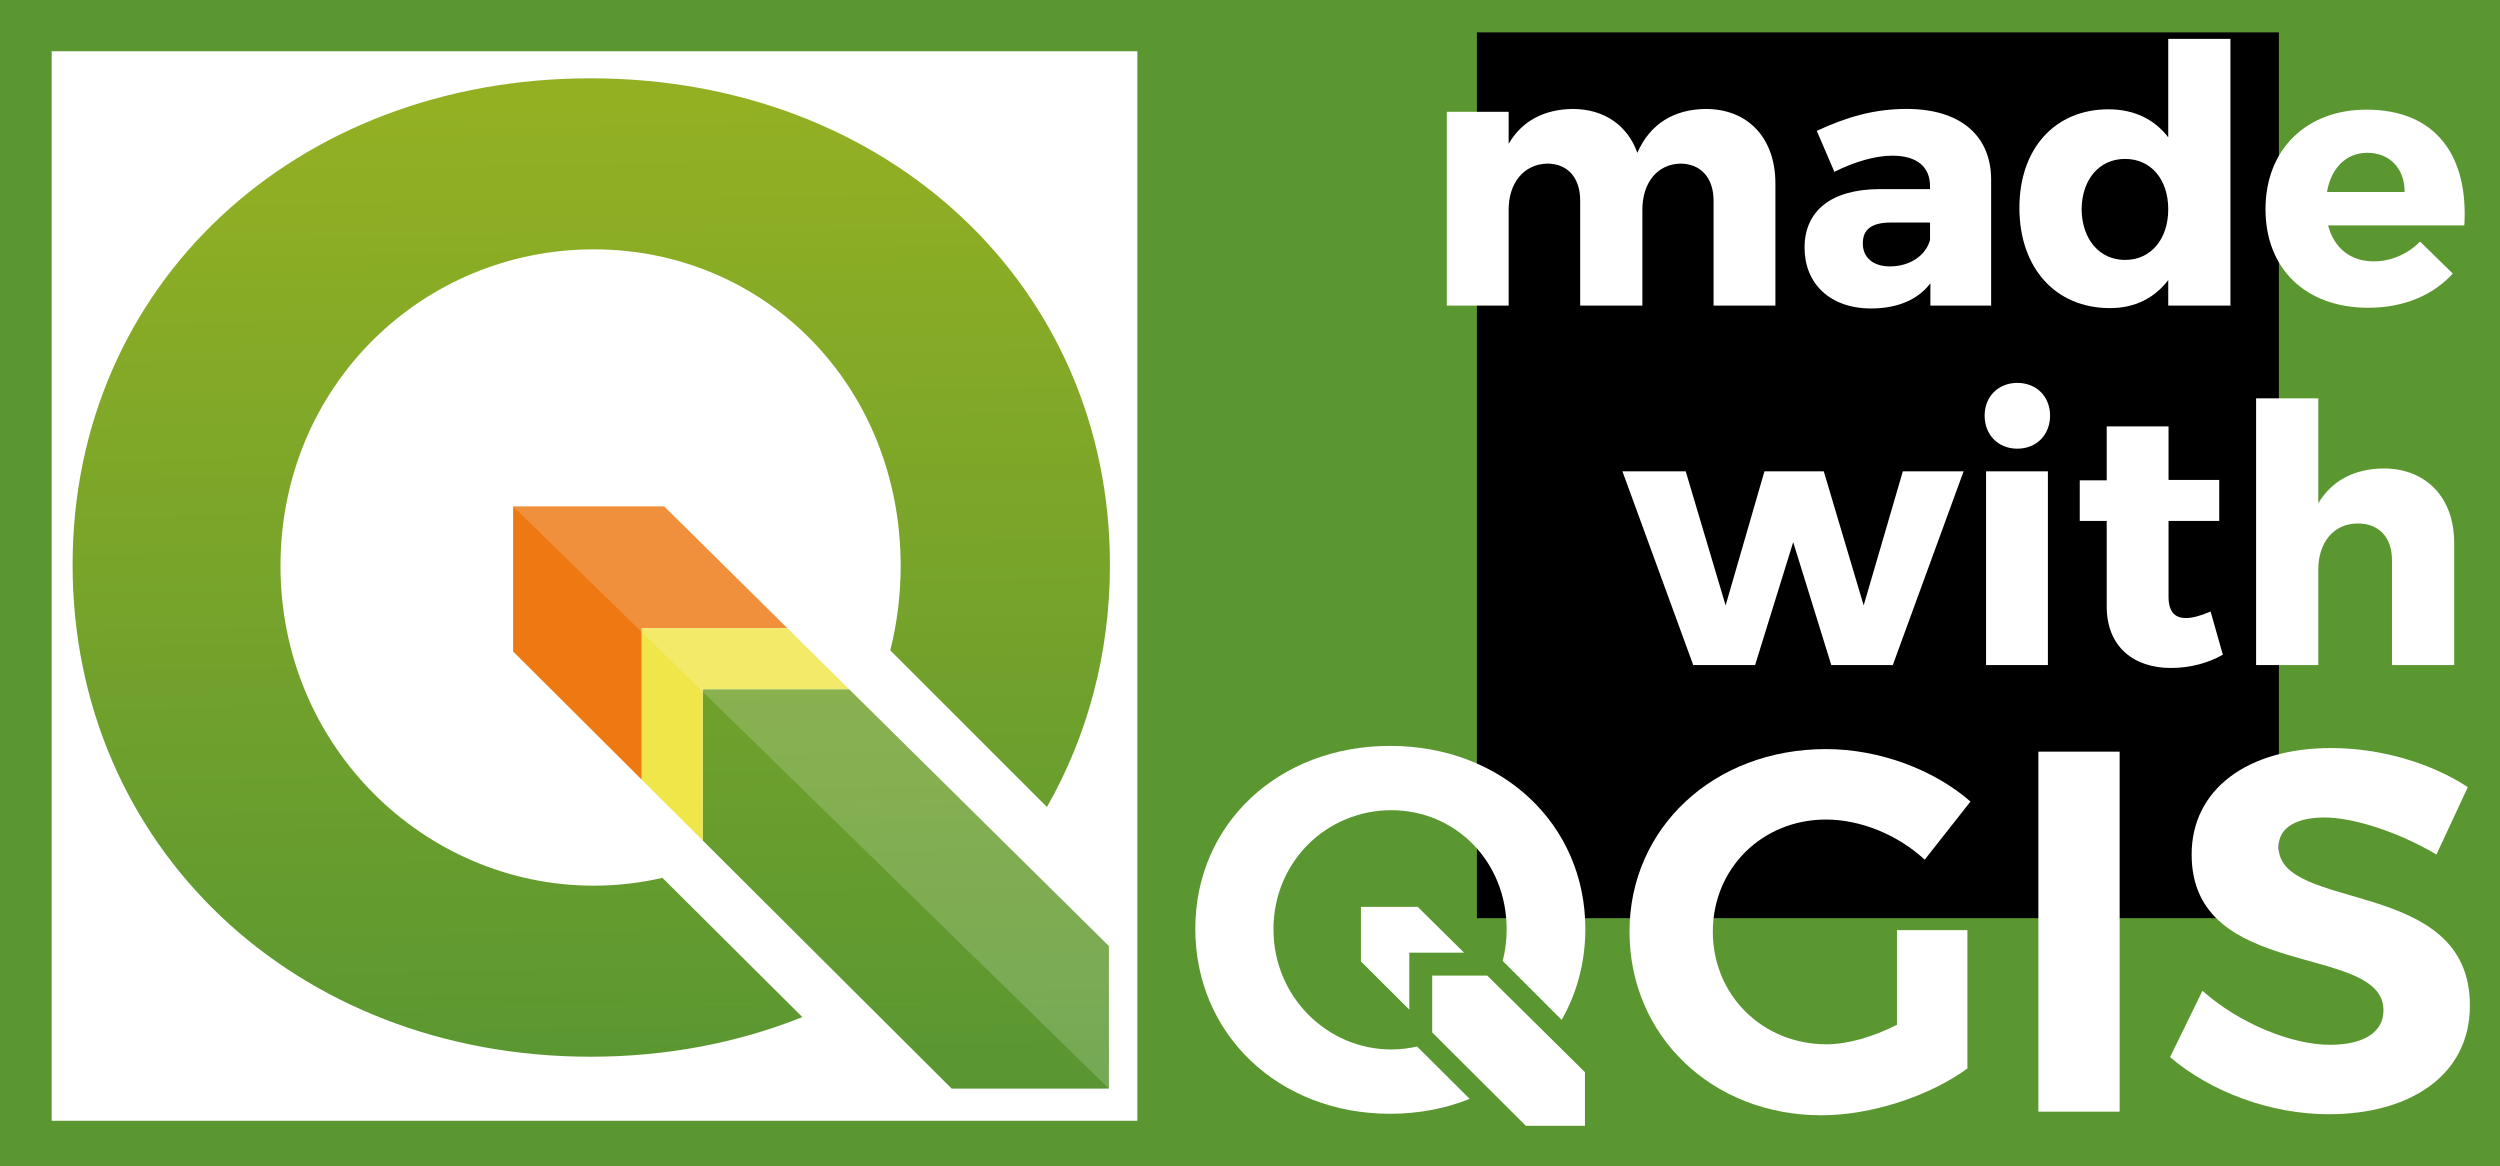 <?xml version="1.0" encoding="UTF-8" standalone="no"?>
<!-- Generator: Adobe Illustrator 16.0.0, SVG Export Plug-In . SVG Version: 6.00 Build 0)  -->

<svg
   xmlns:dc="http://purl.org/dc/elements/1.1/"
   xmlns:cc="http://creativecommons.org/ns#"
   xmlns:rdf="http://www.w3.org/1999/02/22-rdf-syntax-ns#"
   xmlns:svg="http://www.w3.org/2000/svg"
   xmlns="http://www.w3.org/2000/svg"
   xmlns:xlink="http://www.w3.org/1999/xlink"
   xmlns:sodipodi="http://sodipodi.sourceforge.net/DTD/sodipodi-0.dtd"
   xmlns:inkscape="http://www.inkscape.org/namespaces/inkscape"
   version="1.1"
   id="Layer_1"
   x="0px"
   y="0px"
   width="369.273"
   height="172.301"
   viewBox="0 0 369.273 172.301"
   enable-background="new 0 0 722.569 346.291"
   xml:space="preserve"
   inkscape:version="0.91 r13725"
   sodipodi:docname="qgis-logo-made-with-color.svg"
   inkscape:export-filename="E:\Google Drive\QGIS_Graphics\Logo candidate 3.0 final files\qgis-logo_anita0.png"
   inkscape:export-xdpi="278"
   inkscape:export-ydpi="278"><defs
     id="defs44"><linearGradient
       inkscape:collect="always"
       xlink:href="#SVGID_5_"
       id="linearGradient4329"
       x1="721.101"
       y1="248.369"
       x2="717.758"
       y2="167.989"
       gradientUnits="userSpaceOnUse"
       gradientTransform="translate(-100.256,2.388)" /><linearGradient
       inkscape:collect="always"
       xlink:href="#SVGID_5_"
       id="linearGradient4331"
       gradientUnits="userSpaceOnUse"
       x1="188.753"
       y1="250.235"
       x2="186.512"
       y2="102.936"
       gradientTransform="translate(-100.206,-87.199)" /><linearGradient
       inkscape:collect="always"
       xlink:href="#SVGID_5_"
       id="linearGradient4440"
       x1="105.504"
       y1="98.687"
       x2="606.498"
       y2="98.687"
       gradientUnits="userSpaceOnUse" /></defs><sodipodi:namedview
     pagecolor="#ffffff"
     bordercolor="#666666"
     borderopacity="1"
     objecttolerance="10"
     gridtolerance="10"
     guidetolerance="10"
     inkscape:pageopacity="0"
     inkscape:pageshadow="2"
     inkscape:window-width="1920"
     inkscape:window-height="1138"
     id="namedview42"
     showgrid="false"
     inkscape:zoom="2.5130476"
     inkscape:cx="69.491242"
     inkscape:cy="87.269165"
     inkscape:window-x="0"
     inkscape:window-y="34"
     inkscape:window-maximized="1"
     inkscape:current-layer="Layer_1"
     inkscape:snap-page="false"
     fit-margin-top="0"
     fit-margin-left="0"
     fit-margin-right="0"
     fit-margin-bottom="0" /><linearGradient
     id="SVGID_1_"
     gradientUnits="userSpaceOnUse"
     x1="350.022"
     y1="247.783"
     x2="347.782"
     y2="100.484"
     gradientTransform="translate(-110.635,-98.765)"><stop
       offset="0"
       style="stop-color:#589632"
       id="stop6" /><stop
       offset="1"
       style="stop-color:#93B023"
       id="stop8" /></linearGradient><linearGradient
     id="SVGID_2_"
     gradientUnits="userSpaceOnUse"
     x1="459.222"
     y1="246.123"
     x2="456.981"
     y2="98.822"
     gradientTransform="translate(-110.635,-98.765)"><stop
       offset="0"
       style="stop-color:#589632"
       id="stop13" /><stop
       offset="1"
       style="stop-color:#93B023"
       id="stop15" /></linearGradient><linearGradient
     id="SVGID_3_"
     gradientUnits="userSpaceOnUse"
     x1="553.507"
     y1="244.688"
     x2="551.266"
     y2="97.388"
     gradientTransform="translate(-110.635,-98.765)"><stop
       offset="0"
       style="stop-color:#589632"
       id="stop20" /><stop
       offset="1"
       style="stop-color:#93B023"
       id="stop22" /></linearGradient><linearGradient
     id="SVGID_4_"
     gradientUnits="userSpaceOnUse"
     x1="234.47"
     y1="250.034"
     x2="232.211"
     y2="101.498"><stop
       offset="0"
       style="stop-color:#589632"
       id="stop27" /><stop
       offset="1"
       style="stop-color:#93B023"
       id="stop29" /></linearGradient><linearGradient
     id="SVGID_5_"
     gradientUnits="userSpaceOnUse"
     x1="188.753"
     y1="250.235"
     x2="186.512"
     y2="102.936"><stop
       offset="0"
       style="stop-color:#589632"
       id="stop36" /><stop
       offset="1"
       style="stop-color:#93B023"
       id="stop38" /></linearGradient><rect
     style="fill:#5b9731;fill-opacity:1"
     id="rect4317"
     width="369.273"
     height="172.301"
     x="-1.5258791e-05"
     y="0" /><rect
     style="fill:#ffffff;fill-opacity:1"
     id="rect5119"
     width="160.363"
     height="157.976"
     x="7.633"
     y="7.571" /><polygon
     style="fill:#ee7913"
     points="195,180 216.513,180 198.306,162 176,162 176,183.433 195,202.37 "
     id="polygon3"
     transform="translate(-100.206,-87.199)" /><polygon
     style="fill:url(#SVGID_4_)"
     points="264,226.946 225.617,189 204,189 204,211.34 240.782,248 264,248 "
     id="polygon31"
     transform="translate(-100.206,-87.199)" /><polygon
     style="fill:#f0e64a"
     points="204,189 225.617,189 216.513,180 195,180 195,202.37 204,211.34 "
     id="polygon33"
     transform="translate(-100.206,-87.199)" /><path
     inkscape:connector-curvature="0"
     style="fill:url(#linearGradient4331)"
     d="m 97.846,129.665 c -3.259,0.75 -6.648,1.157 -10.144,1.157 -25.005,0 -46.271,-20.562 -46.271,-47.222 0,-26.66 21.032,-46.769 46.271,-46.769 25.239,0 45.336,20.108 45.336,46.769 0,4.336 -0.54,8.508 -1.539,12.46 l 23.144,23.14 c 5.967,-10.455 9.305,-22.611 9.305,-35.778 0,-41.09 -32.791,-71.856 -76.714,-71.856 -43.722,0 -76.512,30.564 -76.512,71.856 0,41.494 32.791,72.666 76.512,72.666 11.287,0 21.835,-2.076 31.284,-5.854 l -20.672,-20.569 z"
     id="path40" /><path
     d="m 75.794,74.801 88,86 0,-21.055 -38.383,-37.945 -9.104,-9 -18.207,-18 z"
     id="polygon4174"
     style="fill:#ffffff;fill-opacity:0.173"
     inkscape:connector-curvature="0"
     sodipodi:nodetypes="ccccccc" /><flowRoot
     xml:space="preserve"
     id="flowRoot3546"
     style="font-style:normal;font-weight:normal;font-size:40px;line-height:1000%;font-family:sans-serif;letter-spacing:0px;word-spacing:0px;fill:#000000;fill-opacity:1;stroke:none;stroke-width:1px;stroke-linecap:butt;stroke-linejoin:miter;stroke-opacity:1"
     transform="translate(-3.571,11.566)"><flowRegion
       id="flowRegion3548"><rect
         id="rect3550"
         width="118.459"
         height="130.839"
         x="221.723"
         y="-6.783"
         style="line-height:1000%" /></flowRegion><flowPara
       id="flowPara3552" /><flowPara
       id="flowPara4295" /><flowPara
       id="flowPara4297" /><flowPara
       id="flowPara4299" /><flowPara
       id="flowPara4301" /><flowPara
       id="flowPara4303" /></flowRoot><path
     inkscape:connector-curvature="0"
     id="path3379"
     style="font-style:normal;font-variant:normal;font-weight:bold;font-stretch:normal;font-size:medium;line-height:100%;font-family:Trueno;-inkscape-font-specification:'Trueno Bold';text-align:end;letter-spacing:0px;word-spacing:0px;text-anchor:end;fill:#ffffff;fill-opacity:1;stroke:none;stroke-width:1px;stroke-linecap:butt;stroke-linejoin:miter;stroke-opacity:1"
     d="m 213.707,45.139 9.134,0 0,-14.178 c 0,-3.876 2.177,-6.691 5.682,-6.797 3.027,0 4.885,2.071 4.885,5.47 l 0,15.506 9.187,0 0,-14.178 c 0,-3.876 2.124,-6.691 5.576,-6.797 3.027,0 4.939,2.071 4.939,5.47 l 0,15.506 9.134,0 0,-18.055 c 0,-6.691 -4.036,-10.992 -10.302,-10.992 -4.726,0.053 -8.231,2.23 -10.09,6.479 -1.434,-4.036 -4.885,-6.479 -9.558,-6.479 -4.195,0.053 -7.487,1.752 -9.452,5.151 l 0,-4.726 -9.134,0 0,28.622 z" /><path
     inkscape:connector-curvature="0"
     id="path3381"
     style="font-style:normal;font-variant:normal;font-weight:bold;font-stretch:normal;font-size:medium;line-height:100%;font-family:Trueno;-inkscape-font-specification:'Trueno Bold';text-align:end;letter-spacing:0px;word-spacing:0px;text-anchor:end;fill:#ffffff;fill-opacity:1;stroke:none;stroke-width:1px;stroke-linecap:butt;stroke-linejoin:miter;stroke-opacity:1"
     d="m 266.55,36.589 c 0,5.257 3.717,8.974 9.824,8.974 3.877,0 6.903,-1.274 8.762,-3.717 l 0,3.292 8.974,0 0,-18.692 C 294.057,19.968 289.49,16.091 281.631,16.091 c -4.779,0 -8.815,1.168 -13.276,3.239 l 2.602,6.054 c 3.027,-1.54 6.16,-2.39 8.55,-2.39 3.717,0 5.576,1.699 5.576,4.514 l 0,0.425 -7.541,0 c -7.116,0.053 -10.992,3.239 -10.992,8.656 z m 8.603,-0.637 c 0,-2.124 1.381,-3.08 4.142,-3.08 l 5.788,0 0,2.549 c -0.584,2.337 -3.027,3.93 -5.894,3.93 -2.549,0 -4.036,-1.328 -4.036,-3.399 z" /><path
     inkscape:connector-curvature="0"
     id="path3383"
     style="font-style:normal;font-variant:normal;font-weight:bold;font-stretch:normal;font-size:medium;line-height:100%;font-family:Trueno;-inkscape-font-specification:'Trueno Bold';text-align:end;letter-spacing:0px;word-spacing:0px;text-anchor:end;fill:#ffffff;fill-opacity:1;stroke:none;stroke-width:1px;stroke-linecap:butt;stroke-linejoin:miter;stroke-opacity:1"
     d="m 298.285,30.695 c 0,8.868 5.31,14.816 13.382,14.816 3.664,0 6.585,-1.487 8.603,-4.142 l 0,3.77 9.187,0 0,-39.402 -9.187,0 0,14.55 c -2.018,-2.655 -5.045,-4.142 -8.815,-4.142 -7.912,0 -13.169,5.788 -13.169,14.55 z m 9.187,0.212 c 0.053,-4.408 2.602,-7.434 6.425,-7.434 3.823,0 6.372,3.027 6.372,7.434 0,4.408 -2.549,7.487 -6.372,7.487 -3.823,0 -6.372,-3.08 -6.425,-7.487 z" /><path
     inkscape:connector-curvature="0"
     id="path3385"
     style="font-style:normal;font-variant:normal;font-weight:bold;font-stretch:normal;font-size:medium;line-height:100%;font-family:Trueno;-inkscape-font-specification:'Trueno Bold';text-align:end;letter-spacing:0px;word-spacing:0px;text-anchor:end;fill:#ffffff;fill-opacity:1;stroke:none;stroke-width:1px;stroke-linecap:butt;stroke-linejoin:miter;stroke-opacity:1"
     d="m 334.636,30.907 c 0,8.709 5.841,14.55 15.187,14.55 5.257,0 9.558,-1.859 12.479,-5.045 l -4.832,-4.726 c -1.912,1.912 -4.354,2.921 -6.85,2.921 -3.399,0 -5.841,-1.912 -6.744,-5.31 l 20.126,0 c 0.637,-10.461 -4.354,-17.099 -14.444,-17.099 -8.868,0 -14.922,5.841 -14.922,14.709 z m 9.081,-2.549 c 0.584,-3.452 2.761,-5.788 5.948,-5.788 3.292,0 5.523,2.283 5.523,5.788 l -11.47,0 z" /><path
     inkscape:connector-curvature="0"
     id="path3387"
     style="font-style:normal;font-variant:normal;font-weight:bold;font-stretch:normal;font-size:medium;line-height:100%;font-family:Trueno;-inkscape-font-specification:'Trueno Bold';text-align:end;letter-spacing:0px;word-spacing:0px;text-anchor:end;fill:#ffffff;fill-opacity:1;stroke:none;stroke-width:1px;stroke-linecap:butt;stroke-linejoin:miter;stroke-opacity:1"
     d="m 239.648,69.619 10.461,28.622 9.134,0 5.629,-18.161 5.629,18.161 9.081,0 10.461,-28.622 -8.974,0 -5.788,19.807 -5.894,-19.807 -8.762,0 -5.735,19.807 -5.894,-19.807 -9.346,0 z" /><path
     inkscape:connector-curvature="0"
     id="path3389"
     style="font-style:normal;font-variant:normal;font-weight:bold;font-stretch:normal;font-size:medium;line-height:100%;font-family:Trueno;-inkscape-font-specification:'Trueno Bold';text-align:end;letter-spacing:0px;word-spacing:0px;text-anchor:end;fill:#ffffff;fill-opacity:1;stroke:none;stroke-width:1px;stroke-linecap:butt;stroke-linejoin:miter;stroke-opacity:1"
     d="m 293.149,61.388 c 0,2.868 2.018,4.885 4.832,4.885 2.814,0 4.832,-2.018 4.832,-4.885 0,-2.814 -2.018,-4.832 -4.832,-4.832 -2.814,0 -4.832,2.018 -4.832,4.832 z m 0.212,36.853 9.134,0 0,-28.622 -9.134,0 0,28.622 z" /><path
     inkscape:connector-curvature="0"
     id="path3391"
     style="font-style:normal;font-variant:normal;font-weight:bold;font-stretch:normal;font-size:medium;line-height:100%;font-family:Trueno;-inkscape-font-specification:'Trueno Bold';text-align:end;letter-spacing:0px;word-spacing:0px;text-anchor:end;fill:#ffffff;fill-opacity:1;stroke:none;stroke-width:1px;stroke-linecap:butt;stroke-linejoin:miter;stroke-opacity:1"
     d="m 307.197,76.947 3.983,0 0,12.638 c 0,5.948 3.983,9.081 9.505,9.081 2.761,0 5.576,-0.743 7.647,-1.965 l -1.805,-6.372 c -1.381,0.584 -2.602,0.956 -3.558,0.956 -1.699,0.053 -2.655,-0.903 -2.655,-3.133 l 0,-11.205 7.487,0 0,-6.054 -7.487,0 0,-7.912 -9.134,0 0,7.965 -3.983,0 0,6.001 z" /><path
     inkscape:connector-curvature="0"
     id="path3393"
     style="font-style:normal;font-variant:normal;font-weight:bold;font-stretch:normal;font-size:medium;line-height:100%;font-family:Trueno;-inkscape-font-specification:'Trueno Bold';text-align:end;letter-spacing:0px;word-spacing:0px;text-anchor:end;fill:#ffffff;fill-opacity:1;stroke:none;stroke-width:1px;stroke-linecap:butt;stroke-linejoin:miter;stroke-opacity:1"
     d="m 333.246,98.241 9.187,0 0,-14.125 c 0,-3.93 2.23,-6.797 5.841,-6.797 3.133,0 5.045,2.071 5.045,5.416 l 0,15.506 9.187,0 0,-18.055 c 0,-6.691 -4.142,-10.992 -10.461,-10.992 -4.248,0.053 -7.594,1.752 -9.612,5.151 l 0,-15.506 -9.187,0 0,39.402 z" /><g
     transform="matrix(0.376,0,0,0.376,134.847,73.04)"
     id="g4242"
     style="fill:#ffffff"><polygon
       style="fill:#ffffff"
       points="198.306,162 176,162 176,183.433 195,202.37 195,180 216.513,180 "
       id="polygon4244" /><path
       style="fill:#ffffff"
       inkscape:connector-curvature="0"
       d="m 414.246,171.135 0,54.35 c -14.951,10.911 -37.782,18.386 -57.38,18.386 -42.833,0 -75.362,-31.113 -75.362,-72.129 0,-40.813 33.135,-71.725 77.182,-71.725 21.013,0 42.427,8.082 56.773,20.608 l -17.982,22.832 c -10.507,-9.698 -25.052,-15.76 -38.791,-15.76 -25.055,0 -44.451,19.194 -44.451,44.045 0,25.053 19.599,44.249 44.651,44.249 8.486,0 18.589,-3.031 27.681,-7.678 l 0,-37.177 27.679,0 z"
       id="path4246" /><path
       style="fill:#ffffff"
       inkscape:connector-curvature="0"
       d="m 442.129,242.456 0,-141.43 31.922,0 0,141.43 -31.922,0 z"
       id="path4248" /><path
       style="fill:#ffffff"
       inkscape:connector-curvature="0"
       d="m 610.831,114.967 -12.324,26.467 c -14.951,-8.89 -32.731,-14.547 -44.045,-14.547 -10.708,0 -17.981,3.839 -17.981,11.517 0,26.064 75.362,11.517 75.16,62.431 0,27.68 -24.045,42.631 -55.36,42.631 -23.236,0 -46.471,-8.89 -62.431,-22.427 l 12.728,-26.063 c 14.548,12.932 35.155,21.215 50.106,21.215 13.134,0 21.013,-4.849 21.013,-13.537 0,-26.669 -75.362,-11.112 -75.362,-61.219 0,-25.659 22.023,-41.823 54.755,-41.823 19.8,-10e-4 39.599,6.061 53.741,15.355 z"
       id="path4250" /><polygon
       style="fill:#ffffff"
       points="204,189 204,211.34 240.782,248 264,248 264,226.946 225.617,189 "
       id="polygon4252" /><path
       style="fill:#ffffff"
       inkscape:connector-curvature="0"
       d="m 198.052,216.864 c -3.259,0.75 -6.648,1.157 -10.144,1.157 -25.005,0 -46.271,-20.562 -46.271,-47.222 0,-26.66 21.032,-46.769 46.271,-46.769 25.239,0 45.336,20.108 45.336,46.769 0,4.336 -0.54,8.508 -1.539,12.46 l 23.144,23.14 c 5.967,-10.455 9.305,-22.611 9.305,-35.778 0,-41.09 -32.791,-71.856 -76.714,-71.856 -43.722,0 -76.512,30.564 -76.512,71.856 0,41.494 32.791,72.666 76.512,72.666 11.287,0 21.835,-2.076 31.284,-5.854 l -20.672,-20.569 z"
       id="path4254" /></g>
</svg>
